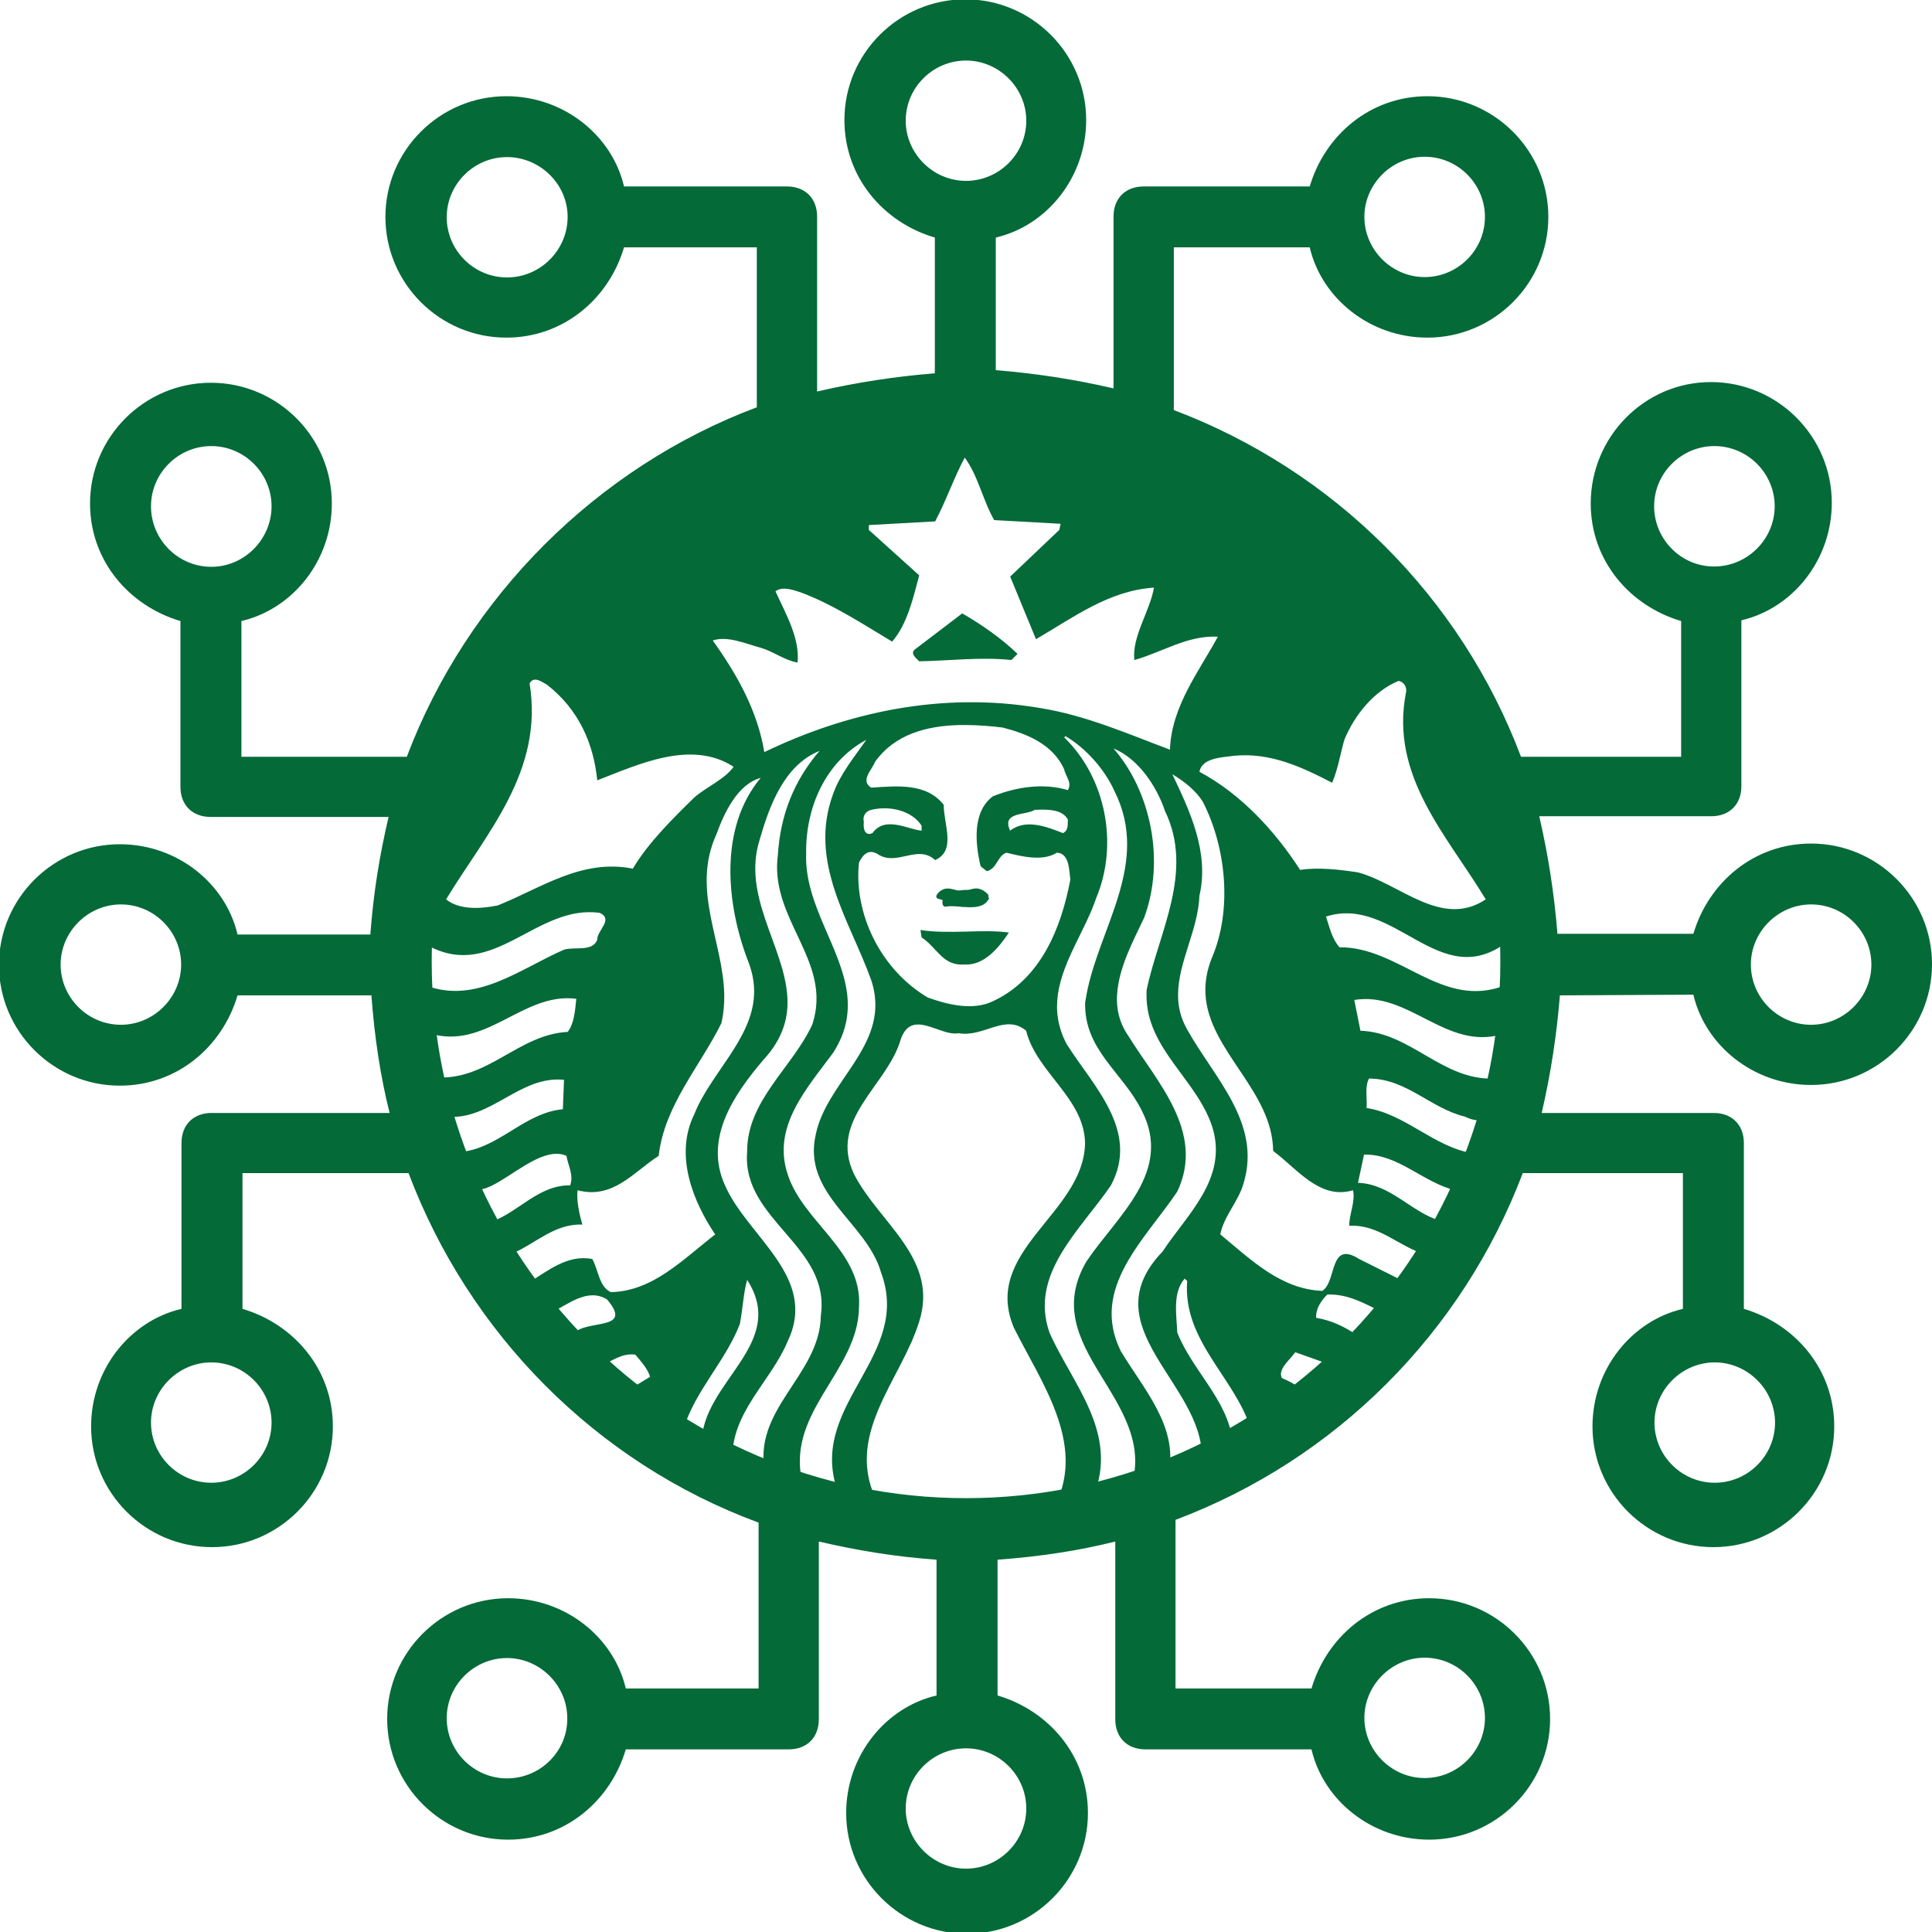 <svg width="45" height="45" viewBox="0 0 45 45" fill="none" xmlns="http://www.w3.org/2000/svg">
<g clip-path="url(#clip0_88_101)">
<path d="M39.442 23.168C39.72 24.358 40.846 25.271 42.184 25.271C43.735 25.271 45 24.008 45 22.459C45 20.911 43.735 19.648 42.184 19.648C40.846 19.648 39.793 20.56 39.442 21.75H36.276C36.203 20.837 36.064 19.925 35.852 19.012H39.859C40.283 19.012 40.56 18.735 40.56 18.311V14.448C41.752 14.171 42.666 13.047 42.666 11.71C42.666 10.162 41.401 8.899 39.85 8.899C38.3 8.899 37.051 10.178 37.051 11.727C37.051 13.063 37.965 14.114 39.157 14.465V17.627H35.427C34.023 13.902 31.069 10.961 27.34 9.551V5.761H30.506C30.784 6.951 31.91 7.864 33.248 7.864C34.799 7.864 36.064 6.601 36.064 5.052C36.064 3.504 34.799 2.241 33.248 2.241C31.91 2.241 30.857 3.154 30.506 4.343H26.638C26.213 4.343 25.936 4.621 25.936 5.044V9.046C25.022 8.834 24.108 8.695 23.194 8.622V5.533C24.385 5.256 25.299 4.132 25.299 2.795C25.299 1.247 24.034 -0.016 22.484 -0.016C20.933 -0.016 19.668 1.247 19.668 2.795C19.668 4.132 20.582 5.183 21.774 5.533V8.695C20.86 8.768 19.946 8.907 19.032 9.119V5.044C19.032 4.621 18.754 4.343 18.33 4.343H14.535C14.257 3.154 13.131 2.241 11.793 2.241C10.242 2.241 8.977 3.504 8.977 5.052C8.977 6.601 10.242 7.864 11.793 7.864C13.131 7.864 14.184 6.951 14.535 5.761H17.628V9.486C13.898 10.887 10.879 13.911 9.475 17.627H5.623V14.465C6.815 14.188 7.729 13.063 7.729 11.727C7.729 10.178 6.464 8.915 4.913 8.915C3.362 8.915 2.097 10.178 2.097 11.727C2.097 13.063 3.011 14.114 4.203 14.465V18.328C4.203 18.751 4.48 19.028 4.905 19.028H9.051C8.838 19.941 8.7 20.78 8.626 21.767H5.533C5.256 20.577 4.13 19.664 2.791 19.664C1.241 19.664 -0.024 20.927 -0.024 22.476C-0.024 24.024 1.241 25.287 2.791 25.287C4.13 25.287 5.182 24.374 5.533 23.184H8.651C8.724 24.171 8.863 25.083 9.075 25.923H4.929C4.505 25.923 4.227 26.2 4.227 26.623V30.486C3.036 30.763 2.122 31.888 2.122 33.224C2.122 34.773 3.387 36.036 4.938 36.036C6.488 36.036 7.753 34.773 7.753 33.224C7.753 31.888 6.839 30.837 5.648 30.486V27.324H9.516C10.919 31.049 13.874 34.064 17.669 35.465V39.328H14.576C14.298 38.138 13.172 37.226 11.834 37.226C10.283 37.226 9.018 38.489 9.018 40.037C9.018 41.585 10.283 42.849 11.834 42.849C13.172 42.849 14.225 41.936 14.576 40.746H18.371C18.795 40.746 19.072 40.469 19.072 40.045V35.905C19.986 36.117 20.827 36.256 21.814 36.329V39.491C20.623 39.768 19.709 40.893 19.709 42.229C19.709 43.778 20.974 45.041 22.524 45.041C24.075 45.041 25.34 43.778 25.34 42.229C25.34 40.893 24.426 39.842 23.235 39.491V36.329C24.222 36.256 25.136 36.117 25.977 35.905V40.045C25.977 40.469 26.254 40.746 26.678 40.746H30.547C30.824 41.936 31.951 42.849 33.289 42.849C34.84 42.849 36.105 41.585 36.105 40.037C36.105 38.489 34.84 37.226 33.289 37.226C31.951 37.226 30.898 38.138 30.547 39.328H27.38V35.4C31.11 33.998 34.056 31.049 35.468 27.324H39.198V30.486C38.006 30.763 37.092 31.888 37.092 33.224C37.092 34.773 38.357 36.036 39.908 36.036C41.458 36.036 42.723 34.773 42.723 33.224C42.723 31.888 41.809 30.837 40.618 30.486V26.623C40.618 26.2 40.34 25.923 39.916 25.923H35.909C36.121 25.01 36.26 24.097 36.333 23.184L39.442 23.168ZM38.528 11.792C38.528 11.018 39.165 10.39 39.932 10.39C40.707 10.39 41.336 11.026 41.336 11.792C41.336 12.558 40.699 13.194 39.932 13.194C39.165 13.202 38.528 12.566 38.528 11.792ZM33.183 3.651C33.958 3.651 34.587 4.286 34.587 5.052C34.587 5.827 33.95 6.454 33.183 6.454C32.416 6.454 31.779 5.818 31.779 5.052C31.779 4.286 32.416 3.651 33.183 3.651ZM11.809 6.462C11.034 6.462 10.405 5.827 10.405 5.061C10.405 4.286 11.042 3.659 11.809 3.659C12.576 3.659 13.221 4.286 13.221 5.052C13.221 5.827 12.584 6.462 11.809 6.462ZM3.517 11.792C3.517 11.018 4.154 10.39 4.921 10.39C5.696 10.39 6.325 11.026 6.325 11.792C6.325 12.558 5.696 13.202 4.921 13.202C4.146 13.202 3.517 12.566 3.517 11.792ZM6.325 33.135C6.325 33.909 5.688 34.536 4.921 34.536C4.146 34.536 3.517 33.901 3.517 33.135C3.517 32.369 4.154 31.733 4.921 31.733C5.696 31.733 6.325 32.369 6.325 33.135ZM11.809 41.422C11.034 41.422 10.405 40.787 10.405 40.021C10.405 39.247 11.042 38.619 11.809 38.619C12.576 38.619 13.213 39.255 13.213 40.021C13.221 40.795 12.584 41.422 11.809 41.422ZM33.183 38.611C33.958 38.611 34.587 39.247 34.587 40.013C34.587 40.787 33.95 41.414 33.183 41.414C32.416 41.414 31.779 40.779 31.779 40.013C31.779 39.247 32.416 38.611 33.183 38.611ZM41.344 33.135C41.344 33.909 40.707 34.536 39.94 34.536C39.165 34.536 38.536 33.901 38.536 33.135C38.536 32.369 39.173 31.733 39.94 31.733C40.707 31.733 41.344 32.369 41.344 33.135ZM42.184 21.066C42.96 21.066 43.588 21.701 43.588 22.467C43.588 23.233 42.952 23.869 42.184 23.869C41.409 23.869 40.781 23.233 40.781 22.467C40.781 21.701 41.417 21.066 42.184 21.066ZM21.096 2.811C21.096 2.037 21.733 1.41 22.5 1.41C23.267 1.41 23.904 2.045 23.904 2.811C23.904 3.586 23.267 4.213 22.5 4.213C21.733 4.213 21.096 3.577 21.096 2.811ZM2.816 23.869C2.04 23.869 1.412 23.233 1.412 22.467C1.412 21.701 2.048 21.066 2.816 21.066C3.591 21.066 4.219 21.701 4.219 22.467C4.219 23.233 3.583 23.869 2.816 23.869ZM23.904 42.123C23.904 42.897 23.267 43.525 22.5 43.525C21.733 43.525 21.096 42.889 21.096 42.123C21.096 41.349 21.733 40.722 22.5 40.722C23.267 40.722 23.904 41.349 23.904 42.123ZM22.5 34.895C15.612 34.895 10.055 29.28 10.055 22.394C10.055 15.728 15.539 9.966 22.5 9.966C29.461 9.966 34.946 15.655 34.946 22.394C34.946 29.345 29.323 34.895 22.5 34.895Z" fill="#046A38"/>
<path d="M21.847 20.933C22.117 20.997 22.183 21.093 22.397 21.119C22.624 21.116 22.591 21.07 22.987 20.933C23.013 20.924 23.049 20.867 23.004 20.823C22.759 20.58 22.589 20.753 22.435 20.758C22.23 20.76 22.039 20.584 21.839 20.813C21.805 20.86 21.787 20.906 21.847 20.933Z" fill="#046A38"/>
<path d="M22.412 14.287C22.861 14.545 23.337 14.878 23.7 15.23L23.558 15.373C22.842 15.297 22.088 15.392 21.41 15.403C21.334 15.326 21.182 15.212 21.324 15.116L22.412 14.287ZM35.064 23.164C35.074 23.486 35.104 23.763 34.978 24.093C33.671 24.465 32.812 23.082 31.544 23.291L31.687 24.008C32.861 24.046 33.594 25.17 34.806 25.122C34.634 25.465 34.883 26.37 34.12 26.008C33.328 25.818 32.755 25.122 31.887 25.122C31.782 25.314 31.849 25.579 31.83 25.807C32.746 25.95 33.405 26.723 34.32 26.866C34.234 27.18 34.148 27.532 33.891 27.723C33.146 27.542 32.564 26.874 31.771 26.893L31.63 27.551C32.384 27.571 32.871 28.236 33.548 28.436C33.566 28.714 33.318 28.962 33.175 29.209C32.574 29.029 32.115 28.513 31.428 28.551C31.419 28.293 31.573 28 31.515 27.723C30.743 27.952 30.226 27.236 29.654 26.807C29.638 25.402 28.157 24.48 28.078 23.164C28.063 22.901 28.103 22.621 28.223 22.32C28.71 21.196 28.557 19.736 28.023 18.688C27.861 18.413 27.574 18.195 27.306 18.033C27.698 18.862 28.175 19.842 27.937 20.861C27.909 21.649 27.444 22.405 27.439 23.164C27.437 23.434 27.495 23.705 27.651 23.978C28.271 25.094 29.388 26.151 28.968 27.551C28.852 27.981 28.509 28.314 28.423 28.751C29.149 29.352 29.835 30.028 30.799 30.067C31.142 29.848 30.951 28.877 31.657 29.324L32.688 29.84C32.613 30.115 32.382 30.362 32.173 30.552C31.782 30.362 31.4 30.134 30.913 30.152C30.769 30.305 30.645 30.476 30.656 30.695C30.999 30.751 31.314 30.896 31.601 31.096C31.468 31.383 31.208 31.562 30.97 31.781L30.17 31.496C30.036 31.686 29.759 31.887 29.856 32.096C30.037 32.174 30.237 32.278 30.37 32.412C30.017 32.793 29.569 33.038 29.139 33.297C28.768 32.086 27.546 31.237 27.651 29.837L27.594 29.781C27.307 30.103 27.403 30.619 27.421 31.037C27.765 31.914 28.585 32.592 28.709 33.553C28.566 33.8 28.242 33.85 27.994 33.955C28.023 32.221 25.39 30.906 27.078 29.152C27.641 28.294 28.585 27.474 28.25 26.292C27.907 25.151 26.693 24.443 26.704 23.164L26.706 23.064C26.982 21.73 27.822 20.31 27.135 18.89C26.944 18.319 26.516 17.67 25.934 17.432C26.802 18.424 27.145 20.042 26.649 21.377C26.399 21.907 26.055 22.54 26.02 23.164H26.018C25.999 23.49 26.066 23.814 26.277 24.121C26.935 25.189 28.08 26.362 27.422 27.753C26.677 28.867 25.38 30.001 26.105 31.469C26.629 32.345 27.441 33.22 27.222 34.298L26.363 34.583C26.936 32.573 24.13 31.392 25.305 29.382C26.03 28.305 27.326 27.295 26.593 25.866C26.154 24.98 25.247 24.456 25.275 23.35L25.307 23.164C25.602 21.595 26.797 20.109 25.961 18.432C25.742 17.937 25.303 17.432 24.817 17.146L24.787 17.175C25.761 18.119 26.057 19.671 25.532 20.919C25.287 21.651 24.75 22.38 24.64 23.164C24.588 23.534 24.632 23.917 24.846 24.321C25.466 25.302 26.554 26.342 25.875 27.61C25.16 28.657 23.967 29.676 24.444 31.038C24.969 32.23 26.065 33.364 25.473 34.842L24.587 35.042C25.293 33.602 24.235 32.173 23.615 30.925C22.86 29.133 25.235 28.275 25.273 26.637C25.264 25.58 24.139 24.98 23.901 24.008C23.414 23.598 22.909 24.171 22.327 24.065C21.897 24.151 21.236 23.474 20.98 24.208C20.674 25.284 19.282 26.075 19.894 27.352C20.476 28.486 21.877 29.316 21.409 30.784C20.99 32.155 19.606 33.46 20.464 35.042C20.112 34.928 19.453 35.146 19.463 34.583C18.919 32.668 21.237 31.552 20.521 29.638C20.188 28.466 18.67 27.818 19.004 26.408C19.251 25.247 20.555 24.436 20.372 23.164C20.358 23.058 20.331 22.949 20.294 22.835C19.807 21.463 18.814 20.09 19.406 18.489C19.568 18.032 19.893 17.641 20.178 17.232C19.234 17.737 18.757 18.805 18.777 19.891C18.736 21.072 19.609 22.083 19.733 23.164C19.782 23.6 19.711 24.047 19.406 24.521C18.786 25.36 17.976 26.246 18.347 27.352C18.701 28.467 20.093 29.142 20.008 30.439C19.998 31.972 18.214 32.927 18.72 34.642L17.832 34.355C17.479 32.831 19.101 32.051 19.119 30.641C19.349 29.019 17.278 28.418 17.402 26.837C17.393 25.636 18.452 24.875 18.919 23.865C19 23.619 19.026 23.387 19.016 23.164C18.958 22.047 17.951 21.174 18.118 19.918C18.174 18.994 18.489 18.184 19.09 17.489C18.261 17.822 17.918 18.775 17.689 19.576C17.291 20.86 18.24 22.014 18.335 23.164C18.378 23.672 18.253 24.177 17.775 24.693C17.088 25.502 16.391 26.523 16.887 27.61C17.412 28.81 19.063 29.744 18.347 31.24C17.956 32.183 17.021 32.897 17.059 34.012C16.812 33.907 16.555 33.803 16.344 33.612C16.344 32.193 18.366 31.306 17.402 29.81C17.317 30.105 17.299 30.507 17.232 30.84C16.898 31.708 16.182 32.402 15.915 33.299C15.467 33.126 14.999 32.764 14.627 32.383L15.142 32.068C15.085 31.877 14.933 31.715 14.799 31.553C14.464 31.506 14.245 31.725 13.969 31.811C13.73 31.601 13.5 31.411 13.31 31.153C13.481 30.666 14.818 31.069 14.141 30.268C13.683 29.983 13.224 30.391 12.823 30.581L12.28 29.896C12.748 29.611 13.214 29.21 13.796 29.325C13.939 29.582 13.949 29.961 14.225 30.096C15.208 30.077 15.904 29.334 16.658 28.753C16.133 27.973 15.705 26.895 16.172 25.951C16.546 25.006 17.519 24.209 17.564 23.164C17.573 22.926 17.536 22.675 17.432 22.406C16.917 21.081 16.735 19.291 17.718 18.119C17.184 18.262 16.869 18.927 16.687 19.432C16.096 20.726 16.844 21.924 16.869 23.164C16.873 23.387 16.855 23.61 16.801 23.835C16.295 24.855 15.475 25.749 15.342 26.922C14.76 27.293 14.282 27.942 13.453 27.723C13.423 27.942 13.49 28.276 13.566 28.523C12.909 28.496 12.46 28.98 11.906 29.209C11.611 29.114 11.534 28.733 11.42 28.467C12.068 28.248 12.536 27.599 13.28 27.609C13.367 27.37 13.232 27.151 13.194 26.922C12.268 26.512 10.8 28.951 10.677 26.836C11.602 26.779 12.193 25.921 13.11 25.836L13.137 25.151C12.097 25.046 11.428 26.113 10.389 26.008L10.159 25.094C11.362 25.169 12.078 24.093 13.223 24.035C13.376 23.835 13.394 23.54 13.423 23.264C12.173 23.101 11.316 24.484 9.989 24.064C9.989 24.064 9.943 23.488 9.918 23.164H9.92C9.911 23.037 9.903 22.948 9.903 22.948C11.086 23.407 12.125 22.558 13.137 22.12C13.395 22.043 13.796 22.177 13.911 21.891C13.901 21.672 14.302 21.416 13.968 21.262C12.489 21.062 11.506 22.844 9.989 22.034L9.875 21.805C10.191 17.498 12.622 13.335 16.658 11.286C18.292 10.353 20.323 9.878 22.37 9.861C24.841 9.841 27.338 10.488 29.196 11.801C31 12.906 32.725 14.727 33.662 16.576C34.557 18.196 34.97 20.013 35.093 21.948C33.528 23.129 32.478 20.836 30.884 21.349C30.97 21.597 31.017 21.854 31.199 22.064C32.612 22.054 33.585 23.531 35.063 22.948L35.064 23.164ZM17.087 17.86C16.094 17.212 14.836 17.822 13.911 18.175C13.825 17.308 13.473 16.517 12.737 15.946C12.666 15.91 12.567 15.836 12.478 15.83C12.425 15.827 12.374 15.848 12.335 15.916C12.668 17.965 11.335 19.394 10.39 20.948C10.705 21.204 11.21 21.166 11.592 21.09C12.594 20.691 13.548 19.994 14.74 20.233C15.093 19.633 15.685 19.051 16.171 18.575C16.468 18.318 16.876 18.155 17.087 17.86ZM20.121 19.146C20.102 19.27 20.131 19.49 20.321 19.405C20.617 18.995 21.142 19.319 21.466 19.348V19.233C21.288 18.954 20.922 18.814 20.551 18.828C20.465 18.831 20.378 18.843 20.294 18.863C20.169 18.89 20.083 19.004 20.121 19.146ZM24.787 17.919C24.52 17.328 23.91 17.089 23.355 16.946C23.084 16.913 22.802 16.89 22.522 16.887C22.47 16.887 22.418 16.886 22.366 16.887C21.583 16.903 20.836 17.104 20.38 17.747C20.314 17.928 20.026 18.183 20.293 18.346C20.895 18.307 21.581 18.232 21.981 18.747C21.981 19.205 22.277 19.814 21.781 20.033C21.37 19.653 20.884 20.195 20.437 19.89C20.226 19.766 20.093 19.911 20.007 20.092C19.883 21.273 20.502 22.577 21.609 23.234C22.057 23.396 22.66 23.549 23.128 23.32C24.254 22.797 24.72 21.597 24.93 20.491C24.902 20.281 24.912 19.871 24.616 19.861C24.283 20.072 23.796 19.947 23.442 19.861C23.233 19.928 23.224 20.234 22.985 20.292L22.84 20.176C22.716 19.653 22.64 18.909 23.127 18.547C23.671 18.328 24.31 18.232 24.873 18.404C24.978 18.224 24.816 18.081 24.787 17.919ZM24.212 18.859C24.174 18.86 24.138 18.861 24.1 18.863C23.901 18.996 23.318 18.9 23.528 19.348C23.891 19.061 24.397 19.262 24.759 19.405C24.893 19.338 24.864 19.205 24.873 19.09C24.757 18.874 24.479 18.853 24.212 18.859ZM28.366 14.83C27.66 14.792 27.069 15.193 26.42 15.374C26.363 14.822 26.783 14.24 26.878 13.687C25.829 13.754 24.998 14.385 24.13 14.888C23.93 14.404 23.728 13.916 23.529 13.43L24.673 12.343L24.703 12.2L23.156 12.114C22.89 11.648 22.785 11.087 22.47 10.658C22.212 11.144 22.039 11.658 21.782 12.144L20.237 12.23V12.343L21.41 13.401C21.266 13.944 21.133 14.534 20.78 14.945C20.094 14.534 19.416 14.087 18.663 13.802C18.482 13.743 18.224 13.648 18.062 13.772C18.3 14.297 18.633 14.861 18.577 15.433C18.262 15.375 18.015 15.173 17.719 15.088C17.365 14.992 16.945 14.803 16.601 14.918C17.174 15.718 17.641 16.555 17.803 17.518C19.702 16.602 21.918 16.099 24.217 16.49C25.295 16.661 26.286 17.1 27.25 17.461C27.287 16.451 27.927 15.64 28.366 14.83ZM31.628 20.319C32.601 20.576 33.576 21.634 34.606 20.948C33.709 19.461 32.374 18.089 32.745 16.145C32.784 16.013 32.698 15.878 32.575 15.86C31.993 16.097 31.543 16.669 31.312 17.232C31.218 17.565 31.162 17.919 31.028 18.232C30.331 17.87 29.588 17.519 28.739 17.604C28.432 17.642 27.994 17.662 27.937 17.976C28.901 18.49 29.693 19.349 30.283 20.262C30.695 20.196 31.199 20.253 31.628 20.319ZM21.439 21.662L21.466 21.834C21.839 22.082 21.953 22.503 22.47 22.465C22.927 22.492 23.271 22.064 23.499 21.721C22.88 21.635 22.126 21.767 21.439 21.662ZM21.954 20.891C21.973 20.967 21.907 21.081 22.011 21.12C22.316 21.054 22.869 21.282 23.04 20.92C22.921 20.787 22.726 20.727 22.522 20.727C22.319 20.727 22.107 20.786 21.954 20.891Z" fill="#046A38"/>
</g>
<defs>
<clipPath id="clip0_88_101">
<rect width="45" height="45" fill="white"/>
</clipPath>
</defs>
</svg>
